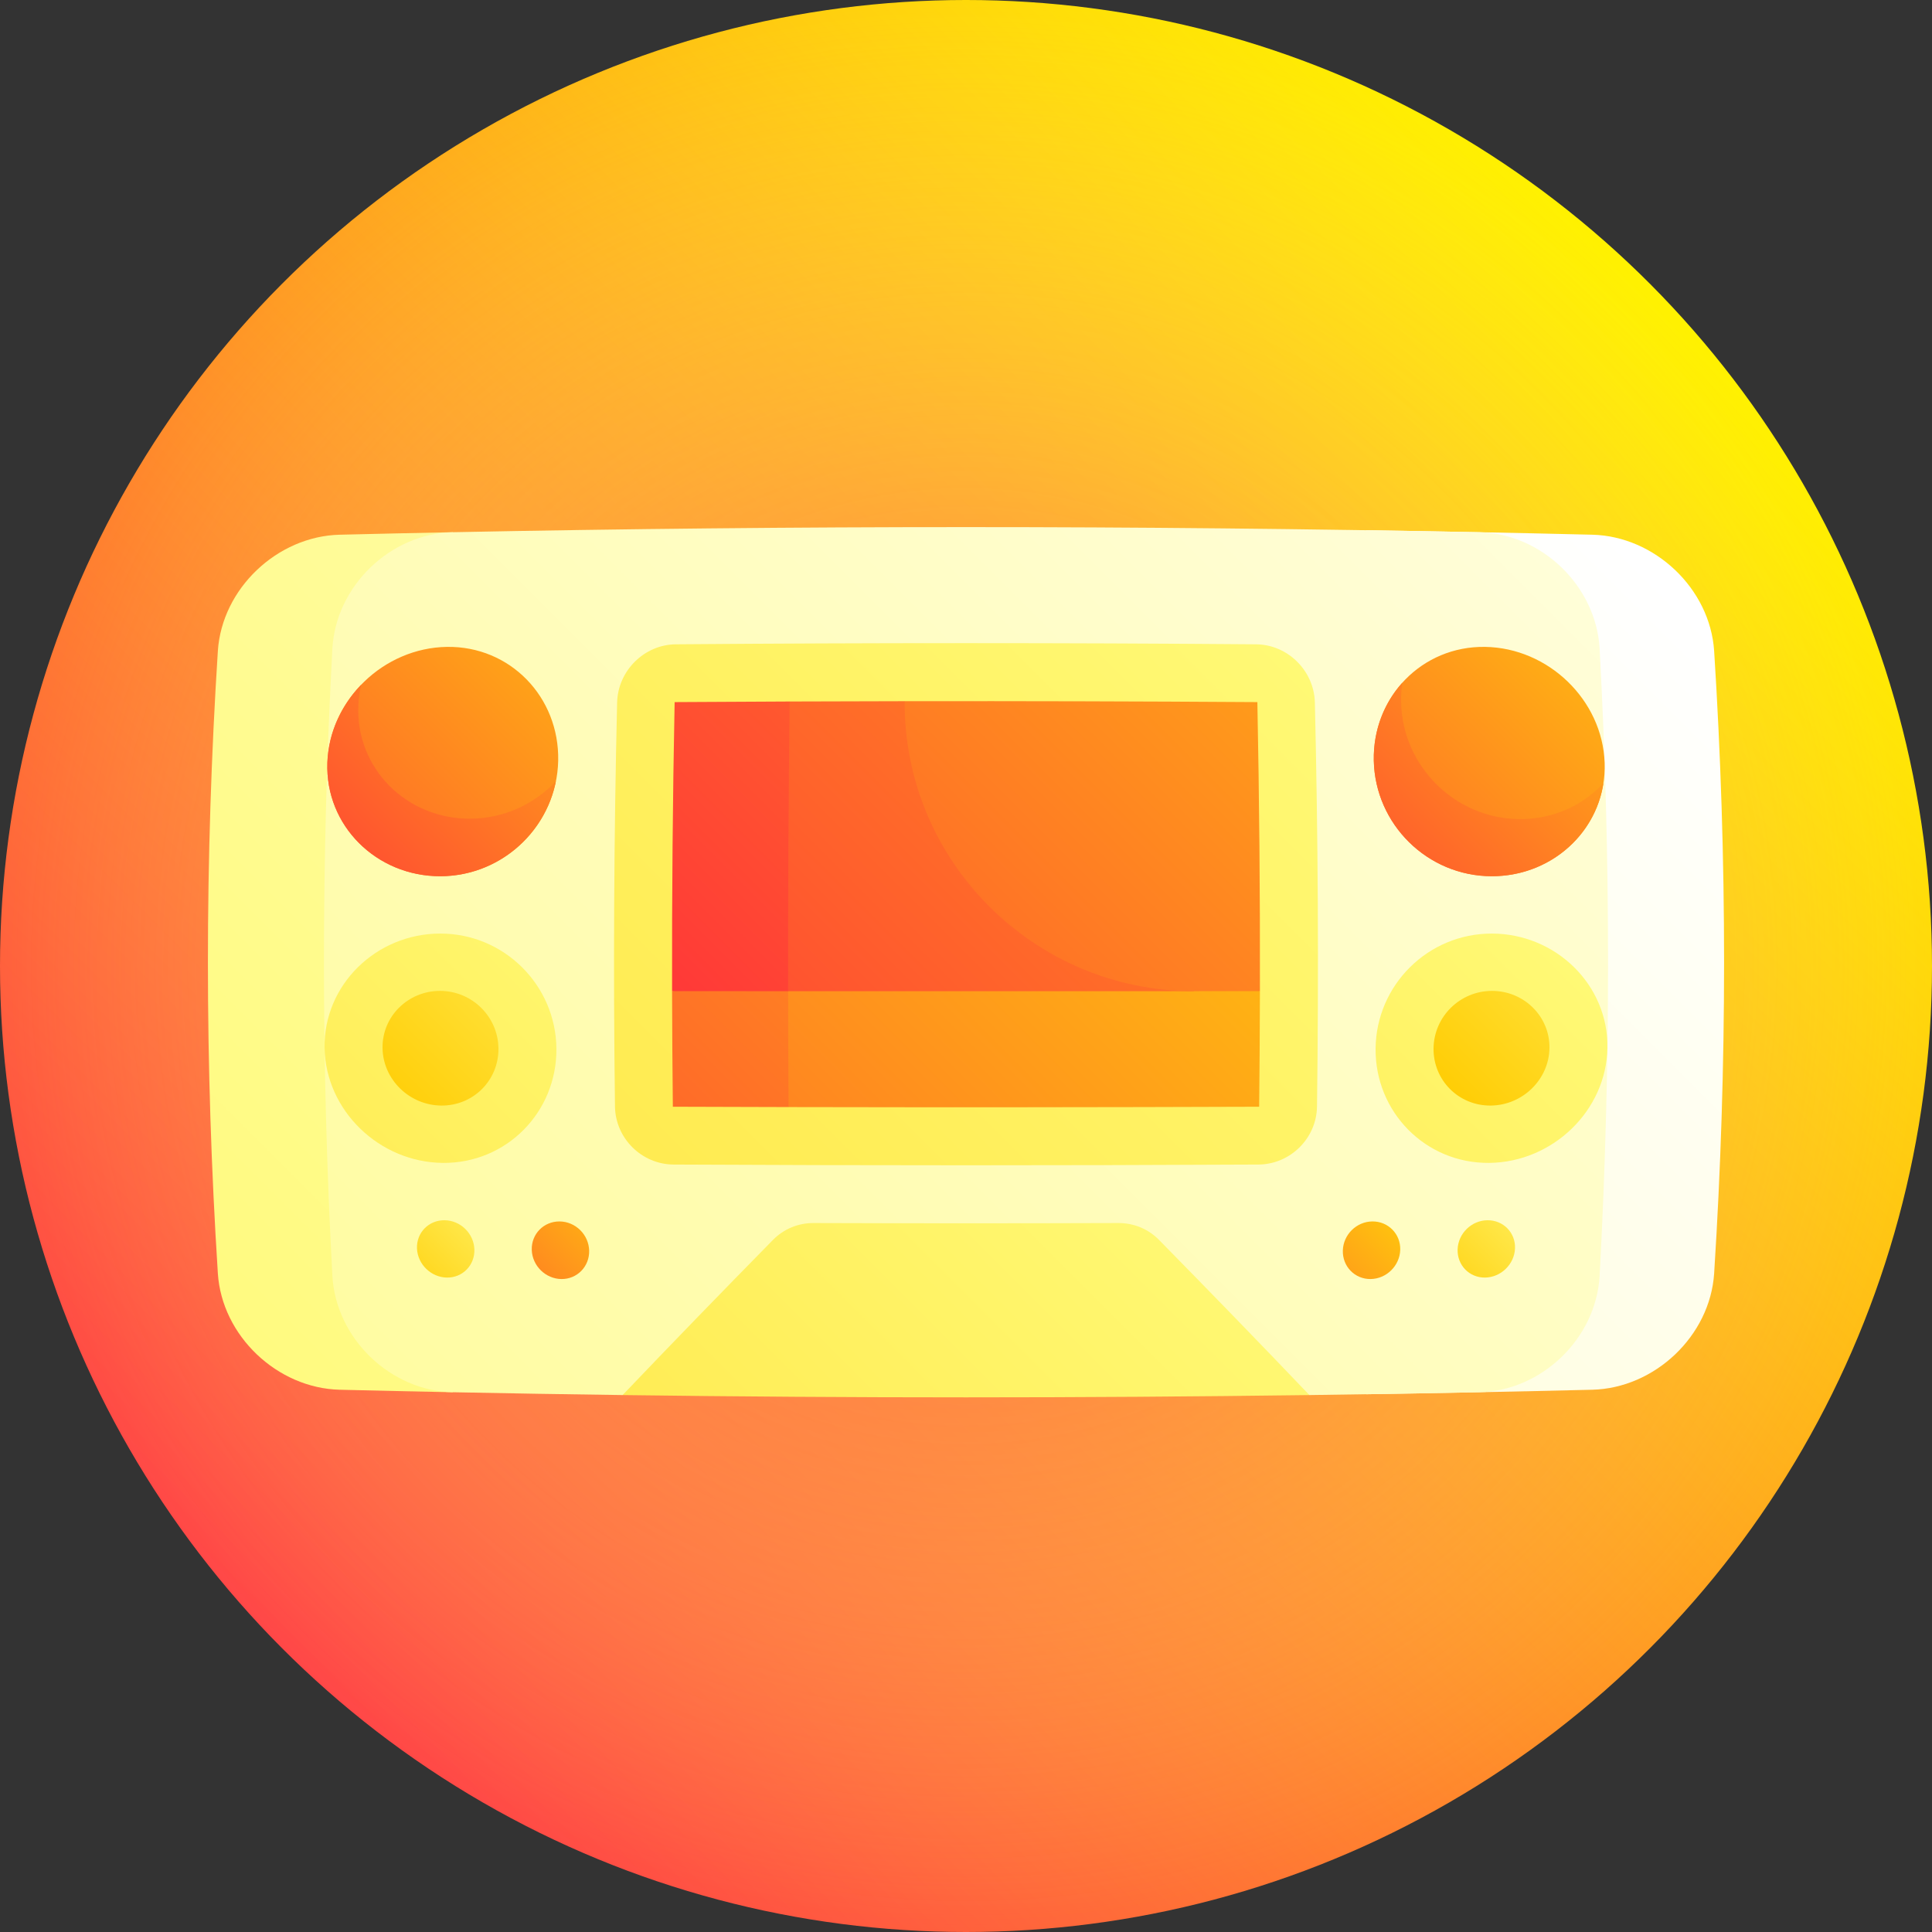 <svg id="Capa_1" enable-background="new 0 0 512 512" height="512" viewBox="0 0 512 512" width="512" xmlns="http://www.w3.org/2000/svg" xmlns:xlink="http://www.w3.org/1999/xlink"><rect x="0" y="0" width="512" height="512" fill="#333333" stroke="none"/><linearGradient id="SVGID_1_" gradientUnits="userSpaceOnUse" x1="74.98" x2="437.019" y1="437.019" y2="74.98"><stop offset="0" stop-color="#ff4747"/><stop offset="1" stop-color="#fff200"/></linearGradient><radialGradient id="SVGID_2_" cx="256" cy="256" gradientUnits="userSpaceOnUse" r="256"><stop offset="0" stop-color="#ff4747" stop-opacity=".8"/><stop offset="1" stop-color="#fffa78" stop-opacity="0"/></radialGradient><linearGradient id="lg1"><stop offset="0" stop-color="#fffa78"/><stop offset="1" stop-color="#fff"/></linearGradient><linearGradient id="SVGID_3_" gradientUnits="userSpaceOnUse" x1="-159.126" x2="469.771" xlink:href="#lg1" y1="811.82" y2="182.923"/><linearGradient id="SVGID_4_" gradientUnits="userSpaceOnUse" x1="-6.375" x2="658.098" xlink:href="#lg1" y1="360.415" y2="-304.058"/><linearGradient id="SVGID_5_" gradientUnits="userSpaceOnUse" x1="-83.876" x2="578.52" xlink:href="#lg1" y1="594.876" y2="-67.52"/><linearGradient id="lg2"><stop offset="0" stop-color="#ffcb00"/><stop offset="1" stop-color="#fffa78"/></linearGradient><linearGradient id="SVGID_6_" gradientUnits="userSpaceOnUse" x1="-68.541" x2="323.158" xlink:href="#lg2" y1="693.61" y2="301.911"/><linearGradient id="SVGID_7_" gradientUnits="userSpaceOnUse" x1="126.09" x2="423.632" xlink:href="#lg2" y1="546.724" y2="249.182"/><linearGradient id="SVGID_8_" gradientUnits="userSpaceOnUse" x1="-171.056" x2="345.533" xlink:href="#lg2" y1="667.078" y2="150.49"/><linearGradient id="lg3"><stop offset="0" stop-color="#ffcb00"/><stop offset=".5" stop-color="#fffa78"/><stop offset="1" stop-color="#feffd6"/></linearGradient><linearGradient id="SVGID_9_" gradientUnits="userSpaceOnUse" x1="380.728" x2="529.63" xlink:href="#lg3" y1="292.266" y2="143.365"/><linearGradient id="SVGID_10_" gradientUnits="userSpaceOnUse" x1="376.91" x2="452.365" xlink:href="#lg3" y1="347.929" y2="272.474"/><linearGradient id="lg4"><stop offset="0" stop-color="#ff3838"/><stop offset="1" stop-color="#fff200"/></linearGradient><linearGradient id="SVGID_11_" gradientUnits="userSpaceOnUse" x1="314.05" x2="389.249" xlink:href="#lg4" y1="380.729" y2="305.53"/><linearGradient id="SVGID_12_" gradientUnits="userSpaceOnUse" x1="-123.26" x2="169.632" xlink:href="#lg2" y1="517.94" y2="225.049"/><linearGradient id="SVGID_13_" gradientUnits="userSpaceOnUse" x1="98.683" x2="245.259" xlink:href="#lg3" y1="295.883" y2="149.307"/><linearGradient id="SVGID_14_" gradientUnits="userSpaceOnUse" x1="110.87" x2="183.04" xlink:href="#lg4" y1="368.985" y2="296.815"/><linearGradient id="SVGID_15_" gradientUnits="userSpaceOnUse" x1="102.281" x2="173.852" xlink:href="#lg3" y1="346.806" y2="275.235"/><linearGradient id="SVGID_16_" gradientUnits="userSpaceOnUse" x1="320.817" x2="472.874" xlink:href="#lg4" y1="275.568" y2="123.512"/><linearGradient id="SVGID_17_" gradientUnits="userSpaceOnUse" x1="344.557" x2="465.241" xlink:href="#lg4" y1="251.857" y2="131.173"/><linearGradient id="SVGID_18_" gradientUnits="userSpaceOnUse" x1="50.573" x2="208.338" xlink:href="#lg4" y1="268.891" y2="111.126"/><linearGradient id="SVGID_19_" gradientUnits="userSpaceOnUse" x1="76.153" x2="199.345" xlink:href="#lg4" y1="243.317" y2="120.126"/><linearGradient id="SVGID_20_" gradientUnits="userSpaceOnUse" x1="93.221" x2="403.687" xlink:href="#lg4" y1="378.345" y2="67.879"/><linearGradient id="SVGID_21_" gradientUnits="userSpaceOnUse" x1="82.979" x2="411.612" xlink:href="#lg4" y1="443.309" y2="114.676"/><linearGradient id="SVGID_22_" gradientUnits="userSpaceOnUse" x1="167.689" x2="483.466" xlink:href="#lg4" y1="254.35" y2="-61.428"/><linearGradient id="SVGID_23_" gradientUnits="userSpaceOnUse" x1="166.967" x2="509.505" xlink:href="#lg4" y1="320.187" y2="-22.35"/><linearGradient id="SVGID_24_" gradientUnits="userSpaceOnUse" x1="167.92" x2="472.67" xlink:href="#lg4" y1="343.139" y2="38.389"/><g><circle cx="256" cy="256" fill="url(#SVGID_1_)" r="256"/><circle cx="256" cy="256" fill="url(#SVGID_2_)" r="256"/><path d="m422 141.705c-20-.486-40-.885-60-1.195 3.533 76.326 3.533 152.654 0 228.98 20-.311 40-.709 60-1.195 16.52-.424 31.175-14.252 32.265-30.795 3.513-55 3.513-110 0-165-1.09-16.544-15.744-30.37-32.265-30.795z" fill="url(#SVGID_3_)"/><path d="m90 141.705c-16.521.424-31.175 14.252-32.265 30.795-3.513 55-3.513 110 0 165 1.09 16.542 15.744 30.373 32.265 30.795 10 .243 20 .464 30 .664-4.533-75.972-4.533-151.945 0-227.917-10 .199-20 .42-30 .663z" fill="url(#SVGID_4_)"/><path d="m392 141.042c-90.667-1.805-181.333-1.805-272 0-16.521.35-30.989 14.21-31.918 30.875-2.976 55.389-2.976 110.777 0 166.166.929 16.666 15.397 30.527 31.918 30.875 15 .299 30 .548 45 .748 29.929-9.792 60.316-19.894 91-30.144 30.684 10.25 61.071 20.352 91 30.144 15-.2 30-.449 45-.748 16.522-.349 30.99-14.211 31.918-30.875 2.976-55.389 2.976-110.777 0-166.166-.928-16.664-15.396-30.53-31.918-30.875z" fill="url(#SVGID_5_)"/><path d="m296.423 324.118c-26.949.093-53.898.093-80.847 0-4.042-.015-7.901 1.587-10.715 4.454-13.542 13.788-26.873 27.514-39.861 41.135 60.667.808 121.333.808 182 0-12.988-13.621-26.319-27.347-39.861-41.135-2.814-2.866-6.673-4.468-10.716-4.454z" fill="url(#SVGID_6_)"/><path d="m395.385 247.403c-16.953-.034-30.683 13.647-30.841 30.495-.137 16.845 13.267 30.451 30.116 30.282 16.841-.171 31.07-13.883 31.324-30.521.25-16.638-13.653-30.215-30.599-30.256z" fill="url(#SVGID_7_)"/><path d="m162.978 293.236c-.472-35.687-.283-71.373.566-107.06.207-8.443 7.206-15.357 15.578-15.428 51.252-.413 102.504-.413 153.756 0 8.372.071 15.371 6.984 15.578 15.428.849 35.687 1.038 71.373.566 107.06-.115 8.444-7.095 15.333-15.536 15.38-51.657.263-103.315.263-154.972 0-8.441-.046-15.421-6.937-15.536-15.38z" fill="url(#SVGID_8_)"/><path d="m410.624 277.729c-.113 8.362-7.138 15.198-15.602 15.258-8.466.059-15.204-6.722-15.118-15.138.089-8.416 6.989-15.243 15.481-15.251 8.49-.007 15.352 6.766 15.239 15.131z" fill="url(#SVGID_9_)"/><path d="m401.493 330.87c-.177 4.188-3.734 7.639-7.921 7.699-4.188.061-7.442-3.299-7.287-7.5.156-4.202 3.681-7.645 7.891-7.694 4.209-.048 7.496 3.306 7.317 7.495z" fill="url(#SVGID_10_)"/><path d="m371.076 331.246c-.141 4.208-3.664 7.665-7.852 7.713-4.188.049-7.476-3.337-7.357-7.558.119-4.22 3.618-7.671 7.828-7.708 4.211-.037 7.522 3.345 7.381 7.553z" fill="url(#SVGID_11_)"/><path d="m116.615 247.403c-16.945.04-30.85 13.618-30.599 30.256.254 16.637 14.484 30.349 31.324 30.521 16.849.169 30.253-13.436 30.116-30.282-.158-16.846-13.887-30.531-30.841-30.495z" fill="url(#SVGID_12_)"/><path d="m132.096 277.848c.085 8.417-6.652 15.196-15.118 15.138-8.464-.059-15.489-6.893-15.602-15.258-.114-8.364 6.749-15.138 15.239-15.132 8.492.009 15.392 6.837 15.481 15.252z" fill="url(#SVGID_13_)"/><path d="m156.132 331.402c.119 4.22-3.169 7.604-7.357 7.558-4.188-.049-7.711-3.504-7.852-7.713s3.171-7.59 7.38-7.552c4.211.036 7.709 3.484 7.829 7.707z" fill="url(#SVGID_14_)"/><path d="m125.715 331.069c.156 4.202-3.098 7.562-7.287 7.5-4.188-.062-7.744-3.51-7.922-7.699-.178-4.188 3.107-7.542 7.317-7.495 4.211.049 7.736 3.492 7.892 7.694z" fill="url(#SVGID_15_)"/><path d="m425.246 202.129c.588 16.668-13.013 30.126-29.982 30.08-16.977-.05-30.836-13.761-31.191-30.637-.335-16.874 12.767-30.398 29.499-30.141 16.724.26 31.082 14.035 31.674 30.698z" fill="url(#SVGID_16_)"/><path d="m402.689 217.065c-16.953-.101-30.886-13.828-31.373-30.687-.056-1.866.064-3.691.328-5.461-4.851 5.385-7.743 12.645-7.571 20.655.355 16.876 14.214 30.584 31.191 30.637 15.084.049 27.508-10.608 29.658-24.669-5.411 5.901-13.341 9.587-22.233 9.525z" fill="url(#SVGID_17_)"/><path d="m147.927 201.572c-.355 16.876-14.214 30.584-31.191 30.637-16.969.047-30.57-13.413-29.982-30.08.592-16.664 14.951-30.439 31.675-30.698 16.732-.259 29.833 13.269 29.498 30.141z" fill="url(#SVGID_18_)"/><path d="m124.645 216.965c-16.945.086-30.403-13.356-29.68-30.049.078-1.852.333-3.666.734-5.431-5.272 5.472-8.673 12.722-8.944 20.644-.588 16.668 13.014 30.126 29.982 30.08 15.093-.049 27.719-10.889 30.579-25.161-5.71 6.055-13.777 9.863-22.671 9.917z" fill="url(#SVGID_19_)"/><path d="m178.311 293.296c10.222.037 20.444.067 30.667.09 15.231-15.321 30.624-30.698 45.997-46.073-25.622 5.125-51.256 10.259-76.867 15.347.023 10.211.091 20.424.203 30.636z" fill="url(#SVGID_20_)"/><path d="m208.978 293.386c41.57.091 83.141.061 124.711-.09.113-10.212.18-20.425.203-30.637-41.645-15.289-83.446-30.782-124.914-46.045-.171 25.591-.171 51.181 0 76.772z" fill="url(#SVGID_21_)"/><path d="m178.784 186.066c-.507 25.531-.732 51.062-.676 76.593 10.249.008 20.498.013 30.747.018 15.356-12.788 30.772-25.614 46.122-38.427-15.347-12.812-30.626-25.61-45.713-38.344-10.16.04-20.32.093-30.48.16z" fill="url(#SVGID_22_)"/><path d="m239.744 185.824c-10.16.014-20.32.041-30.48.082-.307 25.591-.443 51.181-.409 76.771 35.871.016 71.742.013 107.613-.007-25.578-25.554-51.431-51.26-76.724-76.846z" fill="url(#SVGID_23_)"/><path d="m239.744 185.824c-.225 42.433 34.302 76.878 76.724 76.846 5.808-.003 11.615-.007 17.423-.011.056-25.531-.169-51.062-.676-76.593-31.156-.205-62.314-.285-93.471-.242z" fill="url(#SVGID_24_)"/></g></svg>